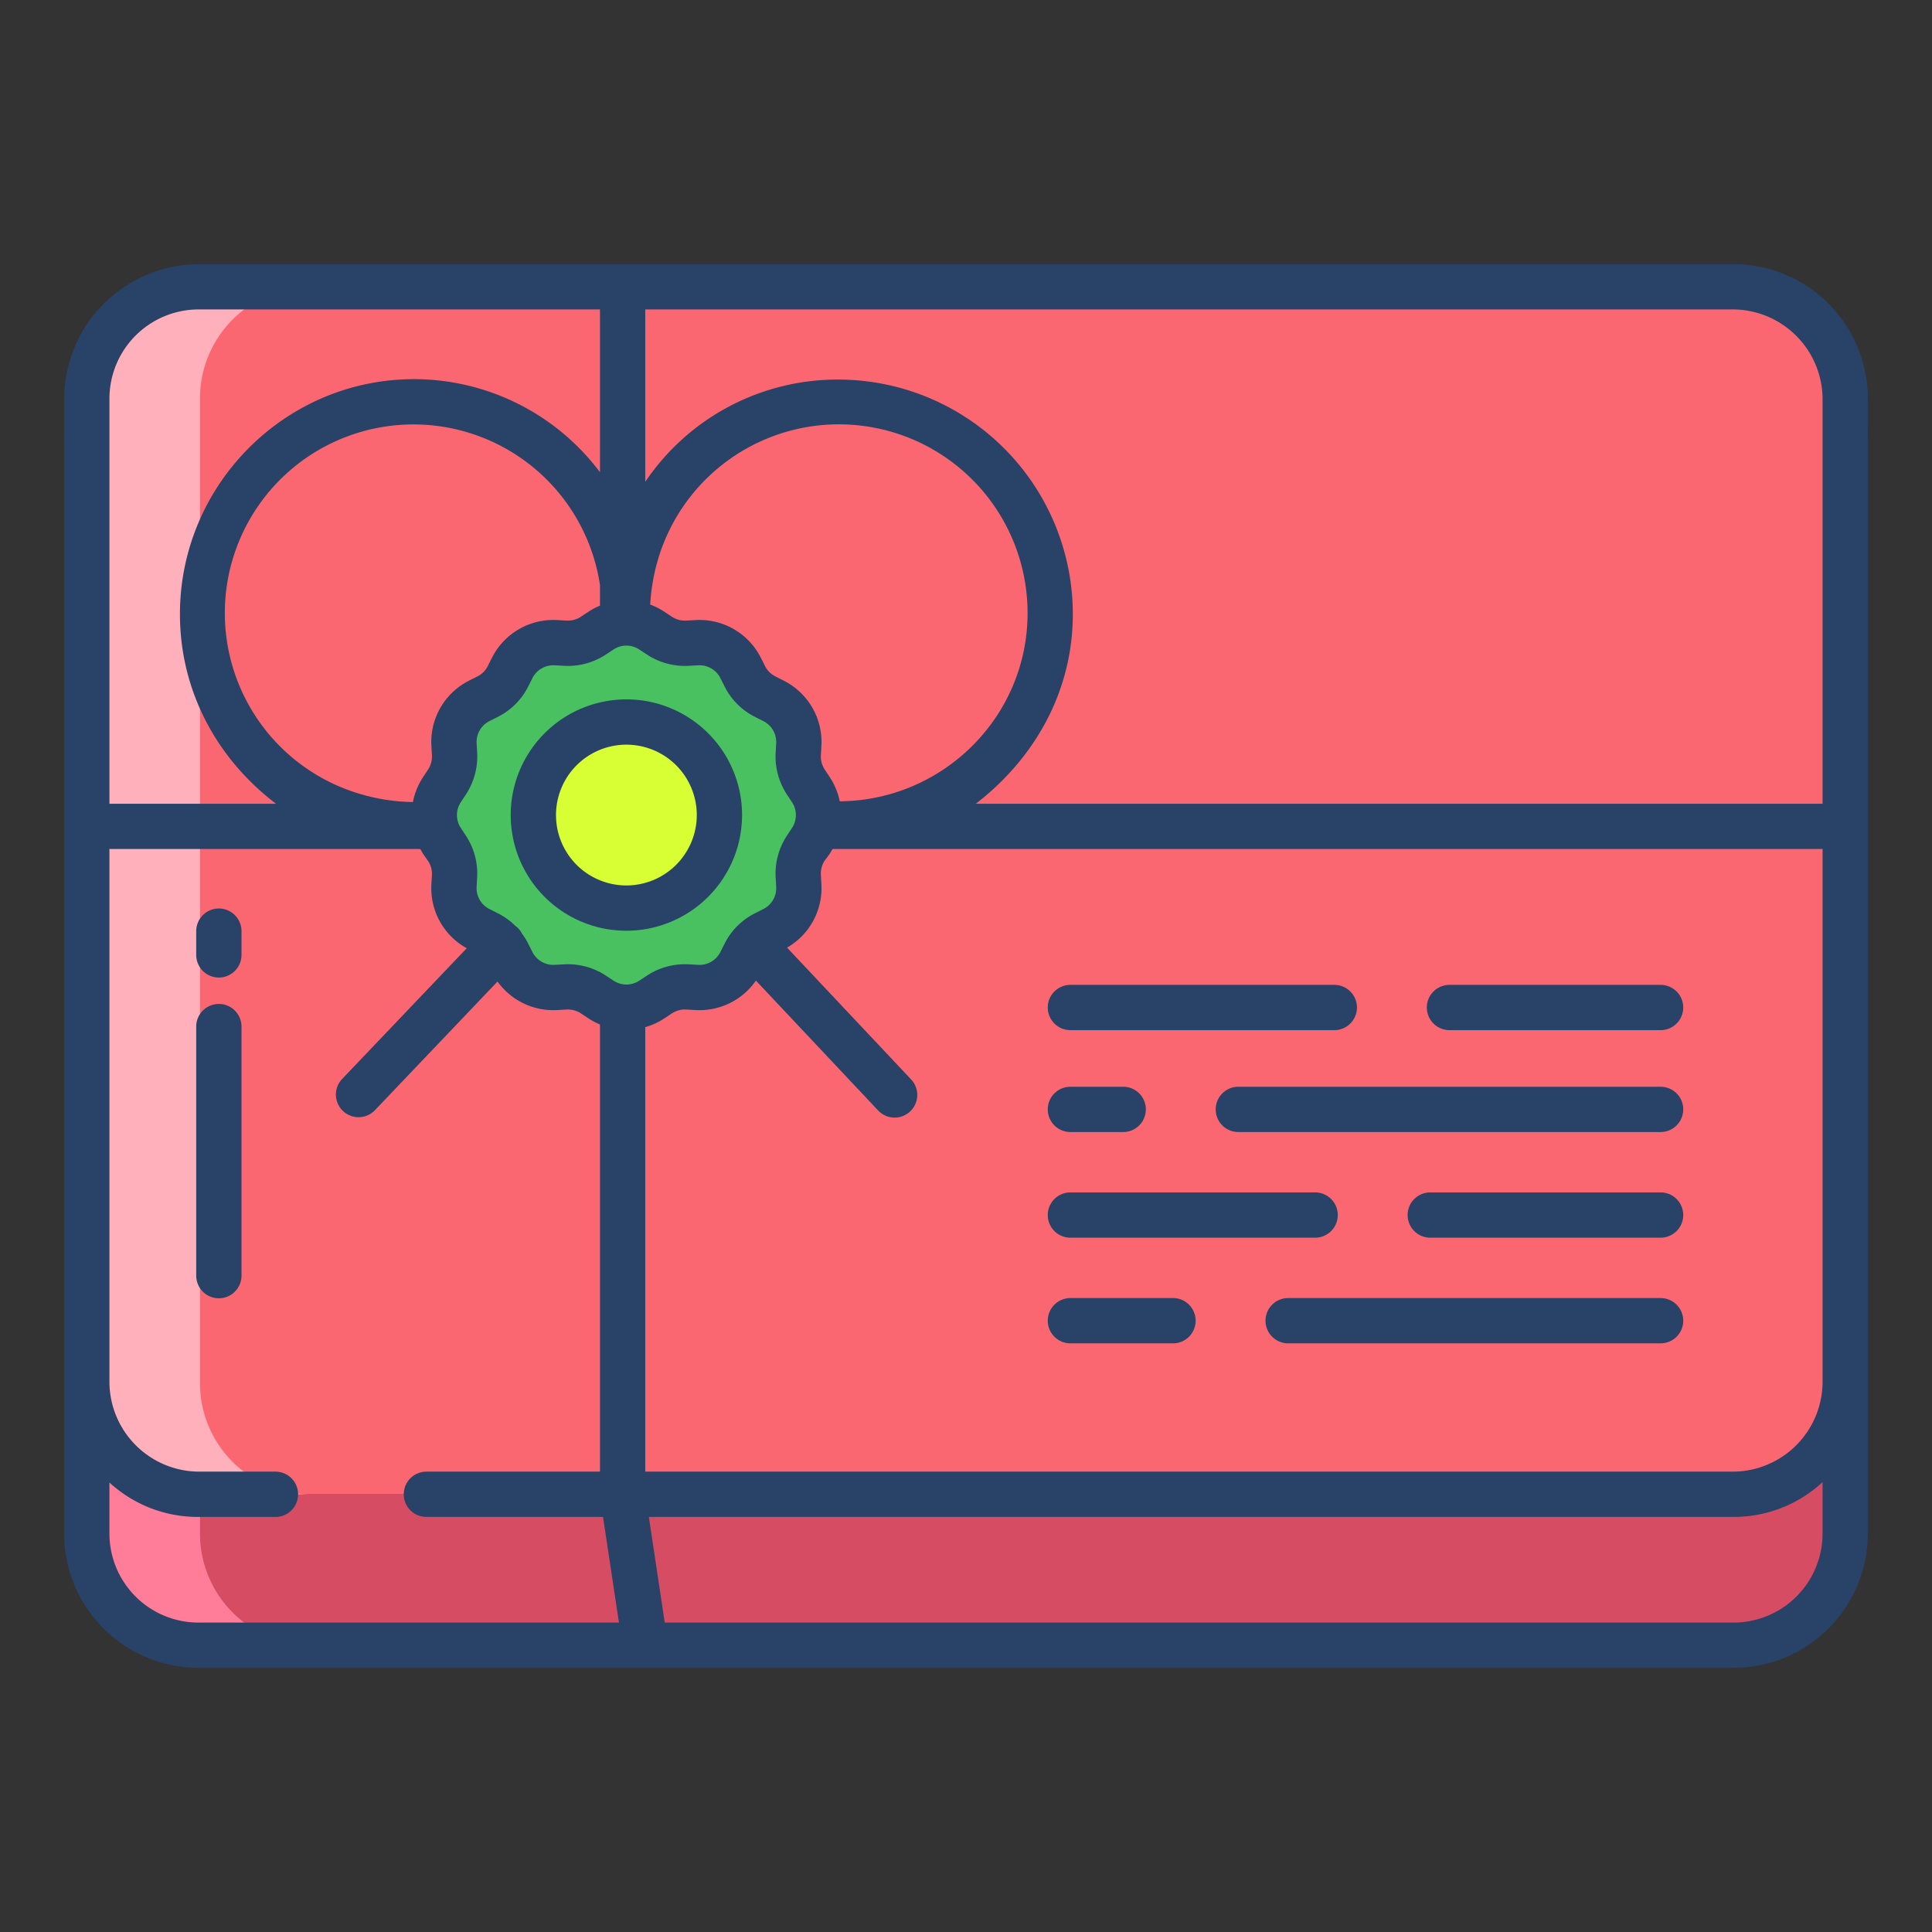 <svg id="Layer_1" height="512" viewBox="0 0 512 512" width="512" xmlns="http://www.w3.org/2000/svg" data-name="Layer 1"><rect x="0" y="0" width="512" height="512" fill="#333333" stroke="none"/><path d="m459.15 396h-406.3a29.582 29.582 0 0 1 -29.85-29.66v40a29.582 29.582 0 0 0 29.85 29.66h406.3a29.582 29.582 0 0 0 29.85-29.66v-40a29.582 29.582 0 0 1 -29.85 29.66z" fill="#d64c63"/><path d="m459.15 76h-406.3a29.582 29.582 0 0 0 -29.85 29.66v260.85a29.439 29.439 0 0 0 29.85 29.49h406.3a29.439 29.439 0 0 0 29.85-29.49v-260.85a29.582 29.582 0 0 0 -29.85-29.66z" fill="#fb6771"/><path d="m199.3 250.03a11.523 11.523 0 0 0 -1.91 2.74l-1.14 2.24a12.167 12.167 0 0 1 -11.54 6.67l-2.56-.14a12.208 12.208 0 0 0 -7.38 2l-2.06 1.36a12.208 12.208 0 0 1 -13.42 0l-2.06-1.36a12.208 12.208 0 0 0 -7.38-2l-2.56.14a12.167 12.167 0 0 1 -11.54-6.67l-1.14-2.24a12.049 12.049 0 0 0 -1.67-2.49 12.191 12.191 0 0 0 -3.71-2.89l-2.24-1.14a12.167 12.167 0 0 1 -6.67-11.54l.14-2.56a12.208 12.208 0 0 0 -2-7.38l-1.36-2.06a12.03 12.03 0 0 1 -1.74-4.18h-.01a12.191 12.191 0 0 1 1.75-9.24l1.36-2.06a12.208 12.208 0 0 0 2-7.38l-.14-2.56a12.167 12.167 0 0 1 6.67-11.54l2.24-1.14a12.17 12.17 0 0 0 5.38-5.38l1.14-2.24a12.167 12.167 0 0 1 11.54-6.67l2.56.14a12.208 12.208 0 0 0 7.38-2l2.06-1.36a12.18 12.18 0 0 1 5.73-1.97 9.779 9.779 0 0 1 1.21-.03 12.017 12.017 0 0 1 6.48 2l2.06 1.36a12.208 12.208 0 0 0 7.38 2l2.56-.14a12.167 12.167 0 0 1 11.54 6.67l1.14 2.24a12.17 12.17 0 0 0 5.38 5.38l2.24 1.14a12.167 12.167 0 0 1 6.67 11.54l-.14 2.56a12.208 12.208 0 0 0 2 7.38l1.36 2.06a12.188 12.188 0 0 1 0 13.42l-1.36 2.06a12.208 12.208 0 0 0 -2 7.38l.14 2.56a12.167 12.167 0 0 1 -6.67 11.54l-2.24 1.14a11.874 11.874 0 0 0 -3.47 2.64z" fill="#49c160"/><circle cx="166" cy="216" fill="#d8ff33" r="24.66"/><path d="m53 406.34v-10.34h-.15a29.582 29.582 0 0 1 -29.85-29.66v40a29.582 29.582 0 0 0 29.85 29.66h30a29.582 29.582 0 0 1 -29.85-29.66z" fill="#ff7d99"/><path d="m53 366.51v-260.85a29.582 29.582 0 0 1 29.85-29.66h-30a29.582 29.582 0 0 0 -29.85 29.66v260.85a29.439 29.439 0 0 0 29.85 29.49h30a29.439 29.439 0 0 1 -29.85-29.49z" fill="#ffb0bb"/><g fill="#284268"><path d="m196.655 216a30.655 30.655 0 1 0 -30.655 30.655 30.69 30.69 0 0 0 30.655-30.655zm-30.655 18.655a18.655 18.655 0 1 1 18.655-18.655 18.677 18.677 0 0 1 -18.655 18.655z"/><path d="m384.125 273h55.949a6 6 0 1 0 0-12h-55.949a6 6 0 0 0 0 12z"/><path d="m283.67 273h69.937a6 6 0 0 0 0-12h-69.937a6 6 0 0 0 0 12z"/><path d="m440.074 288h-111.9a6 6 0 1 0 0 12h111.9a6 6 0 1 0 0-12z"/><path d="m283.67 300h13.988a6 6 0 0 0 0-12h-13.988a6 6 0 0 0 0 12z"/><path d="m440.074 316h-61.036a6 6 0 0 0 0 12h61.036a6 6 0 1 0 0-12z"/><path d="m283.67 328h64.851a6 6 0 0 0 0-12h-64.851a6 6 0 0 0 0 12z"/><path d="m440.074 344h-98.7a6 6 0 0 0 0 12h98.7a6 6 0 1 0 0-12z"/><path d="m283.67 356h27.186a6 6 0 0 0 0-12h-27.186a6 6 0 0 0 0 12z"/><path d="m58 240.763a6 6 0 0 0 -6 6v6.295a6 6 0 0 0 12 0v-6.295a6 6 0 0 0 -6-6z"/><path d="m58 266.058a6 6 0 0 0 -6 6v66a6 6 0 0 0 12 0v-66a6 6 0 0 0 -6-6z"/><path d="m495 105.657a35.657 35.657 0 0 0 -35.657-35.657h-406.494a35.849 35.849 0 0 0 -35.849 35.849v8.484a6.1 6.1 0 0 0 0 1.324v290.686a35.62 35.62 0 0 0 35.849 35.657h406.3a35.62 35.62 0 0 0 35.851-35.657v-290.686a6.1 6.1 0 0 0 0-1.324zm-466 0a23.658 23.658 0 0 1 23.657-23.657h106.343v43.142a61.663 61.663 0 0 0 -49.274-24.663c-34.208 0-62.039 28.052-62.039 62.26 0 20.3 9.7 38.261 25.45 50.261h-44.137zm85.324 91.967.141 2.557a6.223 6.223 0 0 1 -1.012 3.745l-1.361 2.064a18.153 18.153 0 0 0 -2.665 6.56 51.729 51.729 0 0 1 -13.953-2.128 49.986 49.986 0 1 1 63.526-55.391v5.469a18.2 18.2 0 0 0 -3.011 1.59l-2.063 1.361a6.274 6.274 0 0 1 -3.744 1.012l-2.559-.141a18.206 18.206 0 0 0 -17.231 9.958l-1.134 2.244a6.133 6.133 0 0 1 -2.731 2.732l-2.245 1.134a18.188 18.188 0 0 0 -9.958 17.234zm-61.475 232.376a23.607 23.607 0 0 1 -23.849-23.657v-13.462a34.545 34.545 0 0 0 23.657 9.119h20.343a6 6 0 0 0 0-12h-20.151a23.848 23.848 0 0 1 -23.849-23.849v-141.151h82.237c.264 0 .543.759.855 1.233l1.361 1.952a6.056 6.056 0 0 1 1.012 3.688l-.141 2.532a18.156 18.156 0 0 0 9.366 16.889l-33.119 34.749a6 6 0 0 0 8.688 8.272l32.59-34.2a18.178 18.178 0 0 0 15.775 7.562l2.557-.141a6.234 6.234 0 0 1 3.745 1.012l2.064 1.361a18.2 18.2 0 0 0 3.01 1.591v118.5h-46a6 6 0 0 0 0 12h46.811l4.218 28zm109.751-170.11-2.064-1.361a18.327 18.327 0 0 0 -10.032-3c-.326 0-.653.009-.979.027l-2.557.141a6.2 6.2 0 0 1 -5.861-3.386l-1.134-2.245a18.282 18.282 0 0 0 -1.663-2.677 5.951 5.951 0 0 0 -1.14-1.55 6.09 6.09 0 0 0 -.576-.447 18.139 18.139 0 0 0 -4.653-3.358l-2.244-1.134a6.184 6.184 0 0 1 -3.387-5.86l.141-2.559a18.3 18.3 0 0 0 -2.976-11.01l-1.361-2.063a6.18 6.18 0 0 1 0-6.809l1.361-2.064a18.306 18.306 0 0 0 2.976-11.011l-.141-2.557a6.185 6.185 0 0 1 3.386-5.861l2.245-1.134a18.058 18.058 0 0 0 8.032-8.032l1.134-2.244a6.206 6.206 0 0 1 5.86-3.387l2.559.141a18.294 18.294 0 0 0 11.01-2.976l2.063-1.361a6.178 6.178 0 0 1 6.809 0l2.064 1.361a18.312 18.312 0 0 0 11.011 2.976l2.557-.141a6.2 6.2 0 0 1 5.861 3.386l1.134 2.245a18.058 18.058 0 0 0 8.032 8.032l2.244 1.134a6.184 6.184 0 0 1 3.387 5.86l-.141 2.559a18.3 18.3 0 0 0 2.976 11.01l1.361 2.063a6.18 6.18 0 0 1 0 6.809l-1.361 2.064a18.306 18.306 0 0 0 -2.976 11.011l.141 2.557a6.185 6.185 0 0 1 -3.386 5.861l-2.245 1.134a18.058 18.058 0 0 0 -8.032 8.032l-1.134 2.244a6.192 6.192 0 0 1 -5.86 3.387l-2.559-.141a18.28 18.28 0 0 0 -11.01 2.976l-2.063 1.361a6.184 6.184 0 0 1 -6.809-.003zm45.122-79.5-2.244-1.134a6.133 6.133 0 0 1 -2.732-2.731l-1.134-2.245a18.188 18.188 0 0 0 -17.232-9.958l-2.557.141a6.274 6.274 0 0 1 -3.745-1.012l-2.063-1.361a18.214 18.214 0 0 0 -3.708-1.874 53.172 53.172 0 0 1 2.067-11.955 50 50 0 0 1 97.943 14.253c0 27.341-22.288 49.6-49.773 49.843a18.2 18.2 0 0 0 -2.631-6.37l-1.361-2.063a6.222 6.222 0 0 1 -1.012-3.744l.141-2.559a18.188 18.188 0 0 0 -9.963-17.229zm275.278 225.953a23.607 23.607 0 0 1 -23.849 23.657h-282.987l-4.218-28h287.205a34.666 34.666 0 0 0 23.849-9.223zm0-40.192a23.848 23.848 0 0 1 -23.849 23.849h-288.151v-117.793a18.178 18.178 0 0 0 5.011-2.3l2.063-1.361a6.218 6.218 0 0 1 3.744-1.012l2.559.141a18.163 18.163 0 0 0 15.946-7.808l32.393 34.419a6 6 0 1 0 8.738-8.225l-32.874-34.93a18.182 18.182 0 0 0 9.1-16.756l-.141-2.557a6.223 6.223 0 0 1 1.012-3.745l1.361-1.842c.312-.473.592-1.232.855-1.232h262.233zm0-153.151h-224.4c15.563-12 25.708-29.709 25.708-50.262a62.2 62.2 0 0 0 -62.038-62.15 61.444 61.444 0 0 0 -51.27 27.105v-45.693h288.151a23.848 23.848 0 0 1 23.849 23.849z"/></g></svg>